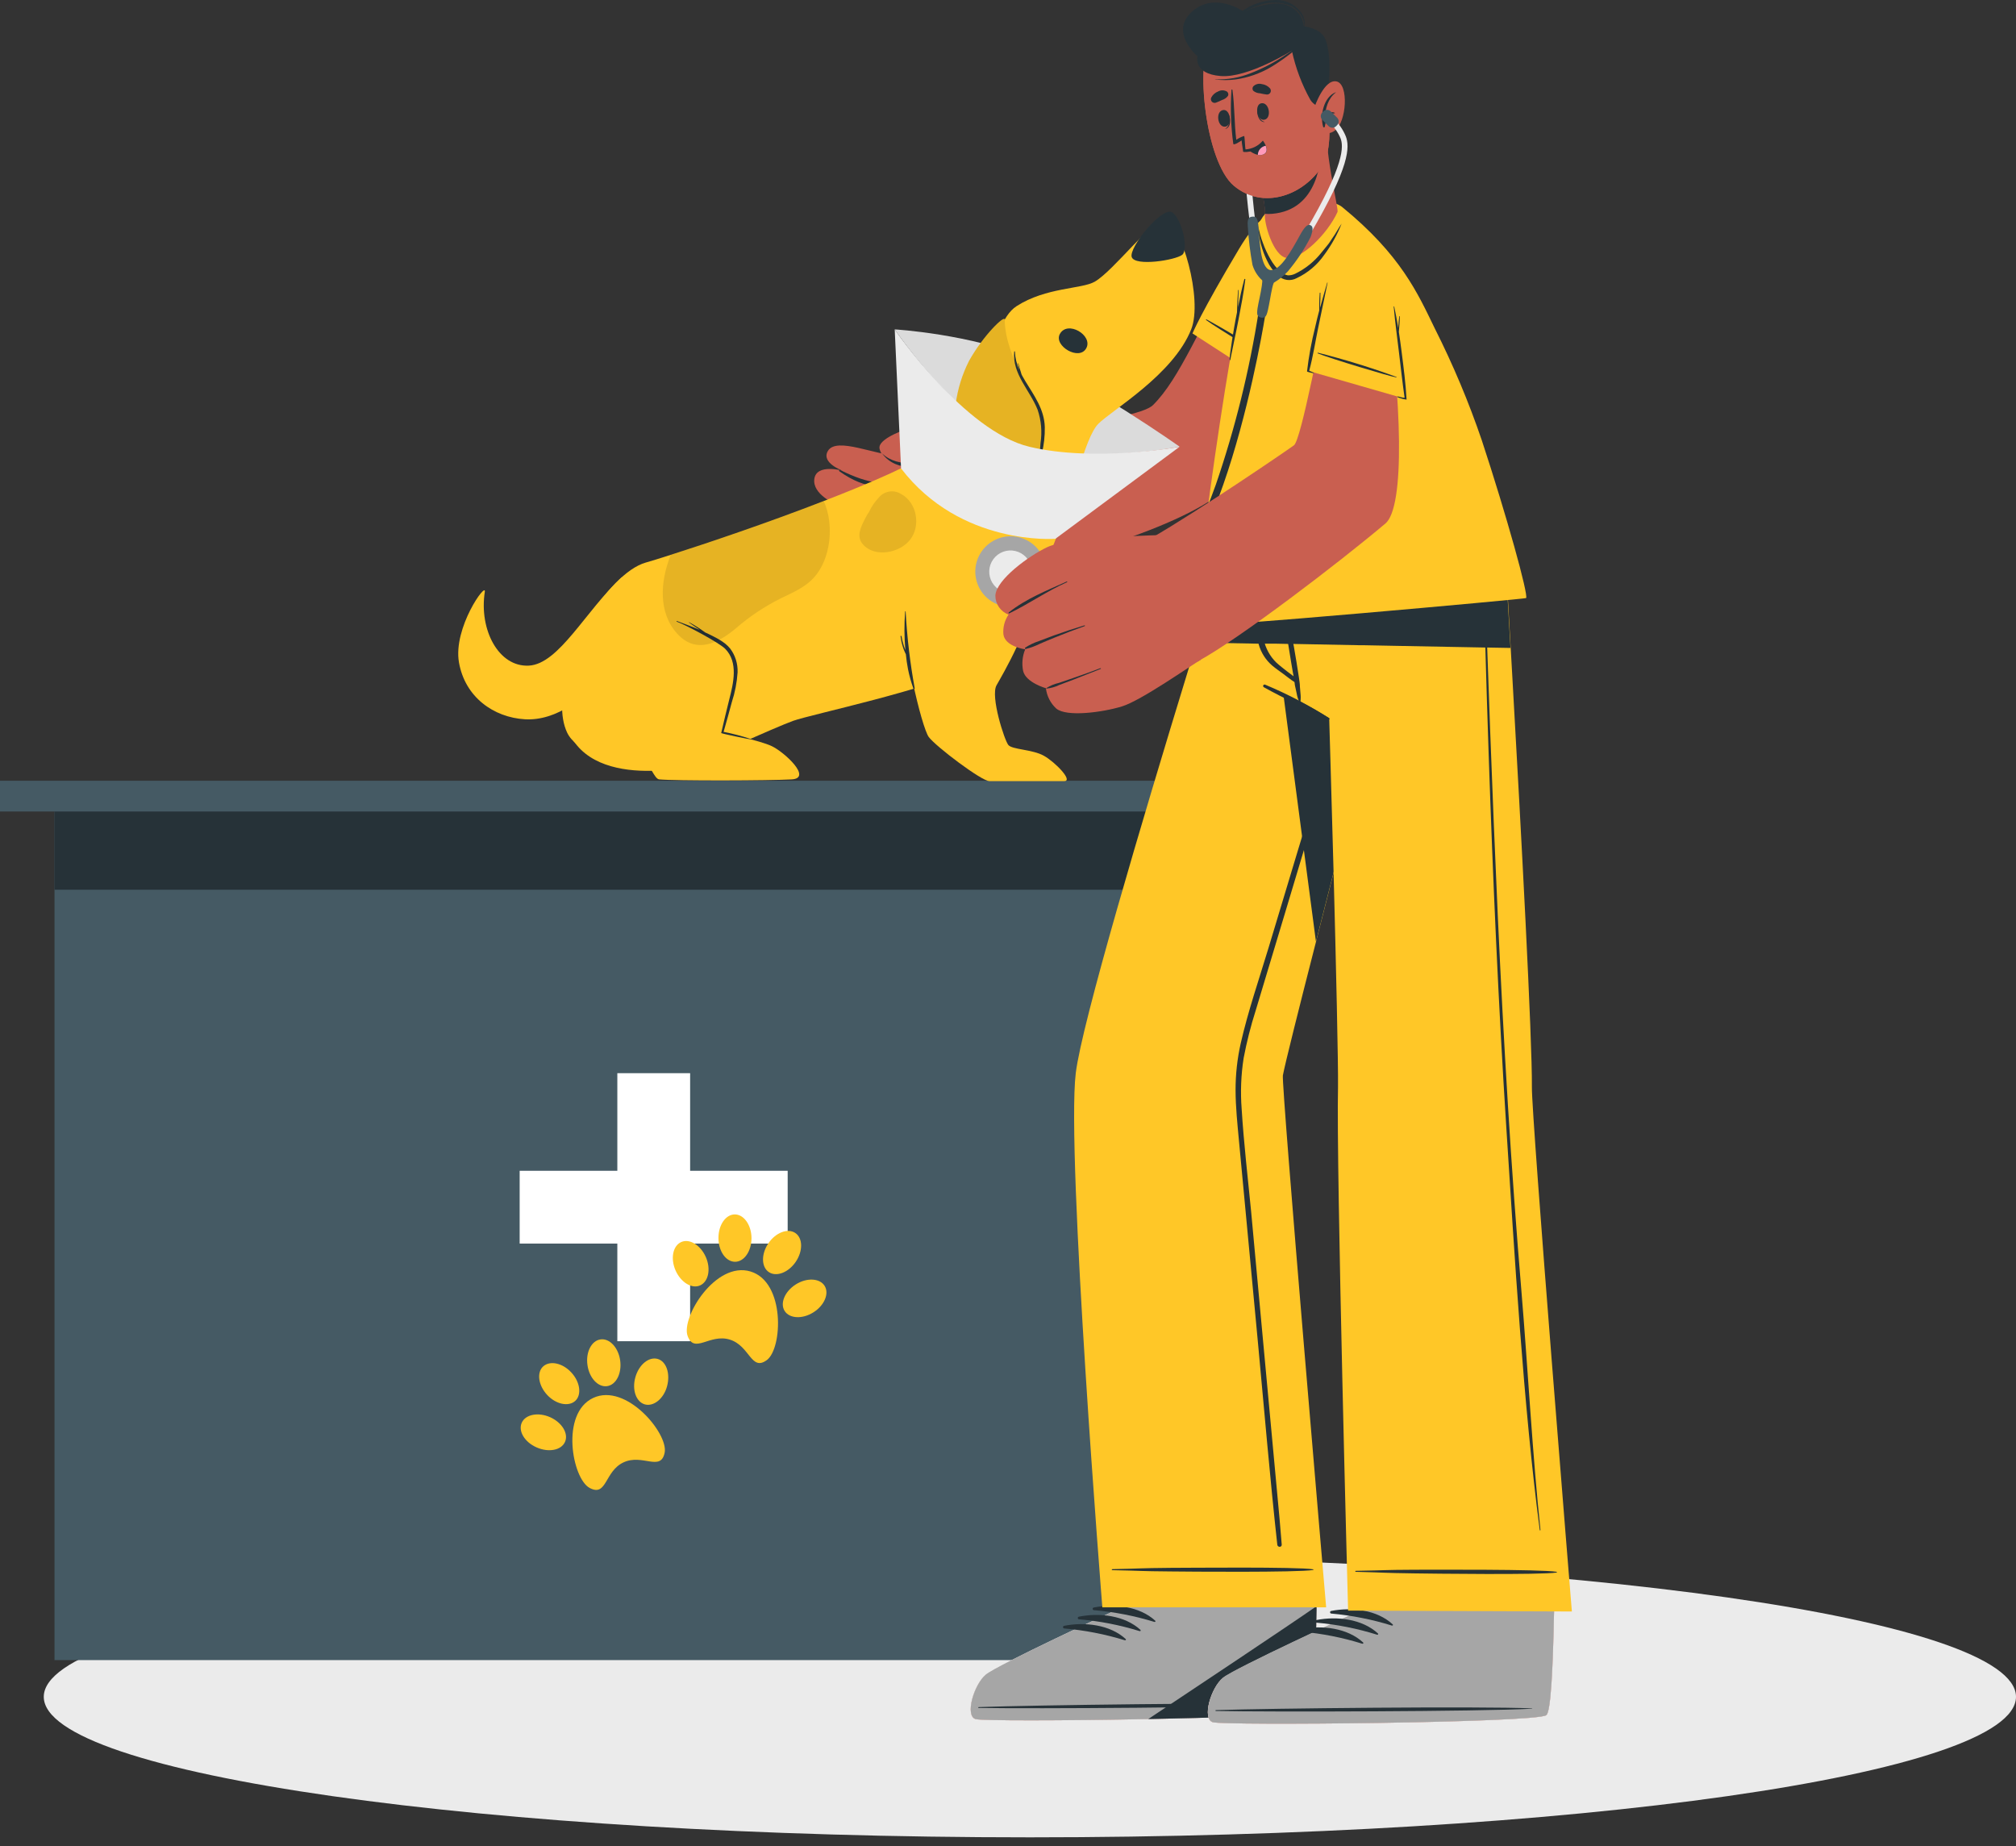 <svg width="83" height="76" viewBox="0 0 83 76" fill="none" xmlns="http://www.w3.org/2000/svg">
<rect x="0" y="0" width="83" height="76" fill="#333333" stroke="none"/>
<path d="M42.401 75.638C64.823 75.638 83 73.048 83 69.853C83 66.658 64.823 64.068 42.401 64.068C19.979 64.068 1.802 66.658 1.802 69.853C1.802 73.048 19.979 75.638 42.401 75.638Z" fill="#EBEBEB"/>
<path d="M53.831 32.142H0V33.407H53.831V32.142Z" fill="#455A64"/>
<path d="M51.584 33.407H2.244V68.342H51.584V33.407Z" fill="#455A64"/>
<path d="M51.583 33.409H2.244V36.628H51.583V33.409Z" fill="#263238"/>
<path d="M28.413 44.18H25.416V55.214H28.413V44.18Z" fill="white"/>
<path d="M32.429 51.195V48.198H21.395V51.195H32.429Z" fill="white"/>
<path d="M31.572 55.99C30.92 56.469 30.877 55.405 30.047 55.148C29.216 54.89 28.584 55.758 28.309 54.995C28.035 54.233 29.466 51.907 30.901 52.344C32.336 52.78 32.219 55.512 31.572 55.99Z" fill="#FFC727"/>
<path d="M29.058 51.745C29.275 52.236 29.171 52.757 28.828 52.915C28.485 53.073 28.031 52.792 27.814 52.303C27.598 51.813 27.699 51.291 28.042 51.133C28.386 50.975 28.84 51.256 29.058 51.745Z" fill="#FFC727"/>
<path d="M30.94 50.969C30.94 51.505 30.639 51.944 30.263 51.944C29.887 51.944 29.581 51.511 29.579 50.969C29.577 50.427 29.879 49.994 30.253 49.994C30.628 49.994 30.936 50.433 30.94 50.969Z" fill="#FFC727"/>
<path d="M32.763 52.876C32.31 53.163 32.104 53.656 32.305 53.97C32.505 54.284 33.034 54.313 33.488 54.026C33.943 53.74 34.149 53.246 33.948 52.932C33.748 52.618 33.217 52.589 32.763 52.876Z" fill="#FFC727"/>
<path d="M31.636 51.181C31.334 51.624 31.341 52.156 31.651 52.367C31.961 52.578 32.459 52.39 32.761 51.946C33.063 51.501 33.055 50.971 32.745 50.76C32.435 50.55 31.938 50.737 31.636 51.181Z" fill="#FFC727"/>
<path d="M27.364 59.804C27.202 60.597 26.451 59.835 25.668 60.203C24.884 60.572 24.991 61.636 24.275 61.254C23.56 60.872 23.062 58.187 24.42 57.55C25.777 56.912 27.524 59.016 27.364 59.804Z" fill="#FFC727"/>
<path d="M22.651 58.343C23.14 58.562 23.415 59.018 23.261 59.361C23.107 59.704 22.587 59.804 22.091 59.585C21.596 59.367 21.327 58.913 21.481 58.569C21.635 58.226 22.162 58.125 22.651 58.343Z" fill="#FFC727"/>
<path d="M23.525 56.505C23.887 56.895 23.956 57.429 23.679 57.675C23.402 57.92 22.883 57.813 22.52 57.417C22.158 57.021 22.09 56.493 22.368 56.247C22.647 56.002 23.164 56.109 23.525 56.505Z" fill="#FFC727"/>
<path d="M26.159 56.696C26.012 57.212 26.188 57.713 26.549 57.815C26.909 57.916 27.329 57.579 27.465 57.062C27.602 56.545 27.434 56.044 27.075 55.943C26.716 55.842 26.303 56.179 26.159 56.696Z" fill="#FFC727"/>
<path d="M24.186 56.194C24.26 56.727 24.62 57.115 24.993 57.064C25.365 57.013 25.607 56.54 25.533 56.007C25.459 55.475 25.096 55.087 24.724 55.14C24.351 55.192 24.111 55.664 24.186 56.194Z" fill="#FFC727"/>
<path d="M53.096 10.896C52.871 14.318 51.505 19.136 50.541 20.06C48.886 21.667 43.097 23.404 40.028 23.619C38.946 23.695 39.293 19.329 40.007 18.376C40.435 17.808 46.743 17.401 47.472 16.674C48.578 15.574 49.352 13.513 51.214 10.263C52.107 8.716 53.302 7.778 53.096 10.896Z" fill="#C95F50"/>
<path d="M42.011 17.871C42.011 17.871 40.43 17.255 39.689 17.179C38.948 17.103 36.086 17.84 36.21 18.465C36.368 19.277 38.105 19.177 38.94 19.017C38.94 19.017 39.307 20.891 40.568 21.09C41.83 21.289 42.011 17.871 42.011 17.871Z" fill="#C95F50"/>
<path d="M41.056 23.459C40.437 23.598 37.546 23.989 36.715 23.917C35.885 23.845 33.516 23.469 33.504 22.827C33.492 22.186 34.198 22.242 34.198 22.242C34.198 22.242 33.223 21.924 33.27 21.279C33.317 20.634 34.41 20.755 34.41 20.755C34.41 20.755 33.436 20.355 33.527 19.713C33.619 19.072 34.697 19.38 34.697 19.38C34.697 19.38 33.786 19.056 34.087 18.561C34.447 17.966 36.06 18.756 36.982 18.756C37.191 18.756 41.225 18.501 41.225 18.501L41.056 23.459Z" fill="#C95F50"/>
<path d="M34.602 19.355C35.789 19.939 36.409 19.979 37.7 19.832C37.725 19.832 37.735 19.867 37.71 19.873C36.458 20.129 35.672 20.183 34.57 19.411C34.52 19.374 34.549 19.327 34.602 19.355Z" fill="#263238"/>
<path d="M34.317 20.708C35.604 21.197 36.267 21.254 37.632 21.201C37.651 21.201 37.655 21.234 37.632 21.236C36.298 21.4 35.514 21.431 34.294 20.776C34.247 20.747 34.258 20.684 34.317 20.708Z" fill="#263238"/>
<path d="M34.268 22.238C35.547 22.628 36.28 22.716 37.599 22.496C37.605 22.496 37.611 22.498 37.615 22.503C37.619 22.507 37.622 22.513 37.622 22.519C37.622 22.526 37.619 22.532 37.615 22.536C37.611 22.54 37.605 22.543 37.599 22.543C36.276 22.899 35.362 22.788 34.251 22.277C34.184 22.242 34.186 22.219 34.268 22.238Z" fill="#263238"/>
<path d="M36.325 18.674C37.002 19.308 38.098 19.027 38.926 18.934C38.991 18.934 39.018 18.974 39.014 19.025C39.221 19.805 39.737 20.833 40.533 21.121C40.537 21.123 40.54 21.125 40.543 21.128C40.545 21.132 40.546 21.136 40.546 21.14C40.546 21.144 40.545 21.148 40.543 21.151C40.54 21.155 40.537 21.157 40.533 21.158C39.638 20.963 39.047 19.988 38.876 19.129C38.025 19.238 36.916 19.47 36.327 18.68C36.316 18.676 36.319 18.67 36.325 18.674Z" fill="#263238"/>
<path d="M49.095 13.727L52.571 15.979C52.571 15.979 53.172 12.86 53.318 10.809C53.464 8.757 52.577 7.628 51.011 10.249C49.446 12.87 49.095 13.727 49.095 13.727Z" fill="#FFC727"/>
<path d="M52.554 14.925C51.624 14.284 50.662 13.691 49.672 13.148C49.656 13.148 49.639 13.162 49.654 13.174C50.099 13.503 52.277 14.827 52.544 14.928C52.552 14.944 52.562 14.932 52.554 14.925Z" fill="#263238"/>
<path d="M40.166 70.77C40.615 70.914 53.411 70.748 53.895 70.432C54.08 70.315 54.164 68.449 54.201 66.191V66.121C54.201 65.655 54.215 65.176 54.215 64.69C54.215 64.624 54.215 64.558 54.215 64.495L53.593 57.856L45.033 57.942L45.883 64.53L45.893 64.79L45.946 66.154V66.295C45.946 66.295 41.071 68.549 40.582 68.952C40.092 69.356 39.718 70.631 40.166 70.77Z" fill="#C95F50"/>
<path d="M40.166 70.769C40.615 70.914 53.411 70.748 53.895 70.432C54.08 70.315 54.164 68.449 54.201 66.191V66.121C54.201 65.655 54.215 65.175 54.215 64.69C54.215 64.624 54.215 64.557 54.215 64.495L45.877 64.518L45.887 64.778L45.94 66.143V66.283C45.94 66.283 41.065 68.537 40.576 68.941C40.086 69.344 39.718 70.631 40.166 70.769Z" fill="#EBEBEB"/>
<path d="M40.164 70.769C40.396 70.844 43.869 70.836 47.272 70.769C47.954 70.756 48.636 70.74 49.282 70.723C51.705 70.656 53.708 70.557 53.893 70.436C54.078 70.315 54.162 68.506 54.199 66.289C54.199 66.257 54.199 66.226 54.199 66.195C54.199 66.164 54.199 66.146 54.199 66.123L45.951 66.139V66.279C45.951 66.279 41.077 68.533 40.587 68.937C40.098 69.34 39.716 70.631 40.164 70.769Z" fill="#A6A6A6"/>
<path d="M40.305 70.276C42.461 70.196 51.165 70.081 53.304 70.157C53.322 70.157 53.322 70.169 53.304 70.171C51.169 70.298 42.463 70.35 40.305 70.311C40.256 70.311 40.256 70.278 40.305 70.276Z" fill="#263238"/>
<path d="M45.027 66.177C45.873 66.008 46.913 66.125 47.562 66.72C47.587 66.743 47.562 66.78 47.527 66.77C46.715 66.52 45.878 66.358 45.031 66.285C45.019 66.283 45.007 66.277 44.999 66.267C44.99 66.258 44.985 66.246 44.985 66.233C44.984 66.22 44.988 66.208 44.996 66.198C45.004 66.187 45.015 66.18 45.027 66.177Z" fill="#263238"/>
<path d="M44.419 66.554C45.265 66.384 46.306 66.501 46.954 67.098C46.979 67.121 46.954 67.157 46.919 67.149C46.104 66.897 45.265 66.733 44.415 66.661C44.403 66.659 44.392 66.651 44.384 66.641C44.376 66.631 44.372 66.619 44.373 66.606C44.373 66.593 44.378 66.581 44.386 66.572C44.395 66.562 44.406 66.556 44.419 66.554Z" fill="#263238"/>
<path d="M43.811 66.93C44.657 66.763 45.698 66.88 46.345 67.474C46.373 67.498 46.345 67.535 46.31 67.525C45.496 67.275 44.657 67.112 43.809 67.038C43.796 67.035 43.785 67.028 43.777 67.018C43.769 67.008 43.765 66.996 43.765 66.983C43.766 66.971 43.77 66.958 43.778 66.949C43.787 66.939 43.798 66.933 43.811 66.93Z" fill="#263238"/>
<path d="M47.275 70.769C47.958 70.756 48.64 70.74 49.286 70.723C51.709 70.656 53.712 70.557 53.897 70.436C54.082 70.315 54.166 68.506 54.203 66.289C54.203 66.257 54.203 66.226 54.203 66.195C54.203 66.164 54.203 66.146 54.203 66.123C53.062 66.918 49.081 69.568 47.275 70.769Z" fill="#263238"/>
<path d="M45.384 66.17H54.599C54.599 66.17 52.745 44.642 52.817 44.269C52.908 43.788 53.453 41.61 54.182 38.763C54.408 37.872 54.654 36.917 54.907 35.926C55.593 33.249 56.352 30.322 57.011 27.776C58.001 23.96 58.766 20.996 58.766 20.996H50.961C50.961 20.996 50.05 23.882 48.904 27.636C47.034 33.739 44.536 42.136 44.29 44.178C43.891 47.473 45.384 66.17 45.384 66.17Z" fill="#FFC727"/>
<path d="M45.792 64.598C47.199 64.569 46.796 64.557 48.203 64.544C48.892 64.544 53.419 64.497 54.063 64.604C54.066 64.604 54.07 64.606 54.072 64.608C54.075 64.611 54.076 64.614 54.076 64.618C54.076 64.621 54.075 64.625 54.072 64.627C54.07 64.63 54.066 64.632 54.063 64.632C53.419 64.739 48.892 64.7 48.203 64.692C46.796 64.68 47.199 64.668 45.792 64.639C45.766 64.637 45.766 64.598 45.792 64.598Z" fill="#263238"/>
<path d="M51.081 42.953C51.384 41.621 51.836 40.315 52.23 39.009C53.027 36.352 53.83 33.696 54.64 31.042C55.044 29.709 55.449 28.382 55.855 27.06C56.061 26.391 56.269 25.722 56.477 25.054C56.681 24.399 56.915 23.751 57.1 23.09C57.177 22.823 57.218 22.97 57.12 23.311C56.925 23.999 56.73 24.687 56.535 25.372C56.145 26.731 55.746 28.088 55.338 29.443C54.538 32.143 53.733 34.841 52.92 37.537C52.515 38.89 52.108 40.242 51.7 41.592C51.494 42.236 51.328 42.892 51.202 43.556C51.093 44.249 51.066 44.954 51.12 45.654C51.208 47.063 51.372 48.471 51.51 49.879L51.9 54.108C52.16 56.912 52.42 59.717 52.68 62.524C52.712 62.88 52.743 63.235 52.77 63.592C52.77 63.711 52.598 63.701 52.587 63.592C52.282 60.819 52.05 58.035 51.789 55.257C51.528 52.478 51.271 49.729 51.009 46.964C50.945 46.27 50.871 45.574 50.869 44.876C50.868 44.229 50.939 43.584 51.081 42.953Z" fill="#263238"/>
<path d="M51.848 20.996C52.39 25.19 53.423 33.056 54.178 38.763C55.933 31.849 58.772 20.996 58.772 20.996H51.848Z" fill="#263238"/>
<path d="M49.929 70.898C50.378 71.044 63.174 70.925 63.658 70.612C63.853 70.495 63.935 68.629 63.981 66.373V66.3C63.993 65.836 64.001 65.357 64.003 64.871C64.003 64.805 64.003 64.737 64.003 64.676C64.034 61.418 63.798 58.047 63.798 58.047L55.434 58.101L55.667 64.678L55.677 64.938L55.724 66.302V66.443C55.724 66.443 50.849 68.679 50.35 69.081C49.851 69.483 49.481 70.754 49.929 70.898Z" fill="#C95F50"/>
<path d="M49.929 70.898C50.378 71.044 63.174 70.925 63.658 70.612C63.853 70.495 63.935 68.629 63.981 66.373V66.3C63.993 65.836 64.001 65.357 64.003 64.871C64.003 64.805 64.003 64.737 64.003 64.676H55.667L55.677 64.936L55.724 66.3V66.441C55.724 66.441 50.849 68.677 50.35 69.079C49.851 69.481 49.481 70.754 49.929 70.898Z" fill="#EBEBEB"/>
<path d="M49.929 70.898C50.378 71.044 63.174 70.925 63.658 70.612C63.853 70.495 63.935 68.629 63.981 66.373V66.3L55.726 66.285V66.425C55.726 66.425 50.851 68.662 50.352 69.063C49.853 69.465 49.481 70.754 49.929 70.898Z" fill="#A6A6A6"/>
<path d="M50.069 70.401C52.226 70.327 60.932 70.237 63.069 70.329C63.087 70.329 63.087 70.341 63.069 70.343C60.924 70.461 52.228 70.481 50.069 70.436C50.025 70.434 50.025 70.403 50.069 70.401Z" fill="#263238"/>
<path d="M54.806 66.318C55.654 66.152 56.693 66.271 57.34 66.872C57.366 66.893 57.34 66.93 57.303 66.92C56.49 66.667 55.652 66.501 54.804 66.425C54.791 66.422 54.78 66.416 54.772 66.406C54.764 66.396 54.76 66.383 54.76 66.371C54.761 66.358 54.765 66.346 54.773 66.336C54.782 66.326 54.793 66.32 54.806 66.318Z" fill="#263238"/>
<path d="M54.197 66.692C55.045 66.527 56.085 66.648 56.732 67.246C56.757 67.27 56.732 67.305 56.697 67.297C55.883 67.042 55.045 66.875 54.195 66.8C54.183 66.797 54.172 66.79 54.164 66.78C54.156 66.77 54.152 66.758 54.152 66.745C54.152 66.733 54.157 66.72 54.165 66.711C54.173 66.701 54.185 66.695 54.197 66.692Z" fill="#263238"/>
<path d="M53.587 67.065C54.435 66.897 55.474 67.018 56.122 67.617C56.147 67.64 56.122 67.675 56.085 67.667C55.272 67.414 54.434 67.248 53.585 67.172C53.573 67.169 53.561 67.163 53.553 67.153C53.546 67.143 53.541 67.13 53.542 67.118C53.542 67.105 53.547 67.093 53.555 67.083C53.563 67.073 53.574 67.067 53.587 67.065Z" fill="#263238"/>
<path d="M51.214 20.996C51.214 20.996 51.394 24.734 52.249 27.692C52.318 27.938 52.392 28.178 52.474 28.41C53.257 28.727 54.01 29.113 54.724 29.566C54.724 29.566 54.813 32.572 54.905 35.926C55.005 39.676 55.1 43.856 55.087 44.743C55.008 48.058 55.502 66.304 55.502 66.304L64.715 66.341C64.715 66.341 63.05 45.968 63.069 44.753C63.087 42.803 62.623 34.166 62.264 27.867C62.045 23.987 61.874 20.996 61.874 20.996H51.214Z" fill="#FFC727"/>
<path d="M55.816 64.667C57.223 64.643 56.82 64.629 58.228 64.622C58.916 64.622 63.443 64.598 64.087 64.707C64.1 64.707 64.1 64.733 64.087 64.737C63.441 64.84 58.916 64.782 58.226 64.772C56.818 64.752 57.223 64.743 55.816 64.707C55.79 64.706 55.79 64.667 55.816 64.667Z" fill="#263238"/>
<path d="M61.082 22.332C61.252 27.472 61.431 32.613 61.667 37.751C61.903 42.889 62.209 48.062 62.642 53.206C62.884 56.08 63.11 60.121 63.422 62.988C63.422 63.007 63.395 63.013 63.393 62.988C62.722 57.889 62.348 51.583 62.018 46.451C61.688 41.319 61.464 36.182 61.289 31.048C61.189 28.14 61.115 25.233 61.028 22.326C61.016 22.287 61.08 22.291 61.082 22.332Z" fill="#263238"/>
<path d="M52.09 28.187C53.006 28.57 53.887 29.032 54.724 29.566C54.73 29.57 54.734 29.577 54.736 29.584C54.738 29.592 54.737 29.599 54.733 29.606C54.73 29.613 54.724 29.618 54.717 29.621C54.709 29.623 54.702 29.623 54.694 29.62C53.807 29.189 52.899 28.772 52.035 28.293C52.021 28.285 52.011 28.273 52.006 28.258C52.001 28.243 52.002 28.227 52.01 28.213C52.017 28.199 52.029 28.188 52.044 28.183C52.059 28.179 52.076 28.18 52.09 28.187Z" fill="#263238"/>
<path d="M51.538 24.054C51.612 24.444 51.707 24.834 51.791 25.224C51.875 25.614 51.932 25.968 52.029 26.333C52.105 26.688 52.283 27.013 52.54 27.269C52.686 27.404 52.844 27.523 52.998 27.645C53.082 27.712 53.172 27.776 53.258 27.84C53.246 27.79 53.238 27.735 53.228 27.682C53.201 27.532 53.176 27.381 53.152 27.232C53.096 26.901 53.043 26.567 52.99 26.234C52.891 25.577 52.795 24.916 52.663 24.266C52.662 24.263 52.662 24.26 52.662 24.256C52.663 24.253 52.664 24.25 52.666 24.247C52.668 24.244 52.671 24.242 52.674 24.241C52.677 24.239 52.68 24.238 52.683 24.238C52.687 24.238 52.69 24.239 52.693 24.241C52.696 24.242 52.699 24.244 52.701 24.247C52.703 24.25 52.704 24.253 52.704 24.256C52.705 24.26 52.705 24.263 52.704 24.266C52.866 24.908 53.047 25.545 53.189 26.193C53.261 26.509 53.515 28.069 53.515 28.186C53.515 28.302 53.536 28.416 53.54 28.531C53.555 28.648 53.555 28.766 53.54 28.884C53.538 28.889 53.534 28.894 53.529 28.897C53.525 28.901 53.519 28.902 53.513 28.902C53.507 28.902 53.501 28.901 53.496 28.897C53.492 28.894 53.488 28.889 53.486 28.884C53.438 28.774 53.403 28.66 53.384 28.542C53.357 28.429 53.332 28.316 53.31 28.201C53.31 28.16 53.298 28.119 53.293 28.076C53.137 27.983 52.992 27.858 52.848 27.753C52.704 27.647 52.534 27.53 52.386 27.407C52.114 27.177 51.918 26.87 51.822 26.526C51.728 26.156 51.666 25.778 51.637 25.397C51.589 24.951 51.551 24.502 51.489 24.058C51.493 24.036 51.532 24.026 51.538 24.054Z" fill="#263238"/>
<path d="M62.188 26.674L61.228 26.657H61.145L57.319 26.585L56.186 26.563H56.013L53.252 26.509H53.037L52.563 26.499H52.07H51.817L49.272 26.452C50.247 23.303 50.961 21.016 50.961 21.016H61.856C61.856 21.016 62.001 23.389 62.188 26.674Z" fill="#263238"/>
<path d="M36.836 13.56C36.836 13.56 39.264 17.13 41.594 18.148C43.672 19.052 47.106 18.659 48.564 18.387C48.564 18.387 44.945 15.825 42.45 14.784C39.954 13.743 36.836 13.56 36.836 13.56Z" fill="#DBDBDB"/>
<path d="M49.042 13.56C48.299 15.431 45.786 16.874 45.216 17.45C44.647 18.025 44.124 20.548 43.7 21.591C43.274 22.634 42.011 26.452 40.159 27.417C38.306 28.382 33.404 29.406 32.66 29.673C31.915 29.94 28.725 31.383 28.629 31.471C28.534 31.558 23.782 32.685 23.221 29.486C22.803 27.107 25.047 23.603 26.574 23.163C26.794 23.1 27.159 22.989 27.615 22.841C29.093 22.369 31.611 21.521 33.913 20.626C35.898 19.86 37.721 19.066 38.577 18.452C40.734 16.917 40.638 13.382 41.855 12.602C43.072 11.822 44.532 11.904 45.068 11.598C45.848 11.152 47.498 8.96 47.952 9.052C48.64 9.2 49.533 12.329 49.042 13.56Z" fill="#FFC727"/>
<path d="M43.633 13.753C43.947 13.168 45.014 13.807 44.721 14.338C44.429 14.868 43.376 14.24 43.633 13.753Z" fill="#263238"/>
<path d="M48.672 10.491C48.941 10.282 48.672 9.048 48.272 8.749C47.872 8.451 46.453 10.2 46.595 10.586C46.737 10.972 48.377 10.715 48.672 10.491Z" fill="#263238"/>
<path d="M41.364 13.154C41.364 12.959 40.488 13.798 39.897 14.854C39.615 15.41 39.429 16.011 39.347 16.629C39.338 17.144 40.942 19.897 42.064 20.016C42.83 20.096 43.025 17.633 42.91 17.091C42.795 16.549 41.385 14.81 41.364 13.154Z" fill="#FFC727"/>
<path opacity="0.1" d="M41.364 13.154C41.364 12.959 40.488 13.798 39.897 14.854C39.615 15.41 39.429 16.011 39.347 16.629C39.338 17.144 40.942 19.897 42.064 20.016C42.83 20.096 43.025 17.633 42.91 17.091C42.795 16.549 41.385 14.81 41.364 13.154Z" fill="black"/>
<path d="M42.206 15.679C42.163 15.609 42.122 15.537 42.083 15.465C42.044 15.393 42.048 15.373 42.032 15.326C41.993 15.206 41.954 15.083 41.927 14.96C41.927 14.95 41.908 14.96 41.91 14.96C41.925 15.052 41.945 15.143 41.97 15.233C41.859 14.995 41.796 14.738 41.785 14.476C41.785 14.457 41.758 14.459 41.755 14.476C41.672 15.402 42.403 16.065 42.719 16.867C42.869 17.31 42.91 17.783 42.838 18.245C42.814 18.728 42.702 19.203 42.506 19.645C42.504 19.649 42.504 19.652 42.505 19.656C42.506 19.66 42.509 19.663 42.512 19.665C42.515 19.666 42.519 19.667 42.523 19.666C42.527 19.665 42.53 19.662 42.532 19.659C42.7 19.349 42.822 19.017 42.894 18.672C42.98 18.317 43.021 17.952 43.015 17.586C42.998 16.853 42.575 16.284 42.206 15.679Z" fill="#263238"/>
<path d="M24.698 25.249C23.632 26.382 22.718 28.817 23.349 30.159C23.69 30.882 24.999 31.42 26.527 31.418C26.758 31.418 26.933 32.064 27.138 32.085C27.75 32.149 31.739 32.138 32.597 32.085C33.455 32.032 32.297 30.968 31.782 30.72C31.267 30.473 29.846 30.2 29.766 30.151C29.686 30.102 30.911 27.335 29.825 26.549C28.738 25.764 25.463 24.438 24.698 25.249Z" fill="#FFC727"/>
<path d="M29.791 30.129C29.91 29.722 30.02 29.31 30.131 28.901C30.261 28.505 30.34 28.094 30.367 27.678C30.38 27.328 30.274 26.984 30.064 26.703C29.832 26.411 29.462 26.245 29.134 26.081L29.035 26.037C28.824 25.882 28.603 25.741 28.374 25.616C28.364 25.616 28.356 25.625 28.374 25.633C28.514 25.736 28.66 25.828 28.809 25.93C28.499 25.799 28.183 25.686 27.869 25.565C27.851 25.565 27.843 25.588 27.869 25.594C28.239 25.727 29.598 26.452 29.854 26.707C30.406 27.261 30.195 28.133 30.023 28.798C29.91 29.238 29.797 29.735 29.692 30.178C29.692 30.196 30.862 30.445 30.903 30.433V30.42C30.539 30.299 30.168 30.202 29.791 30.129Z" fill="#263238"/>
<g opacity="0.1">
<path d="M33.496 23.792C33.126 24.194 32.634 24.393 32.153 24.629C31.491 24.958 30.873 25.369 30.314 25.852C29.575 26.475 28.664 26.945 27.883 26.089C27.101 25.233 27.171 23.954 27.615 22.841C29.093 22.369 31.61 21.521 33.913 20.626C34.366 21.62 34.194 23.046 33.496 23.792Z" fill="black"/>
<path d="M37.47 22.219C37.054 22.757 36.017 22.981 35.52 22.402C35.239 22.073 35.448 21.689 35.614 21.353C35.664 21.252 35.721 21.155 35.785 21.063C35.88 20.856 36.009 20.667 36.165 20.503C36.271 20.365 36.425 20.271 36.596 20.239C36.767 20.208 36.944 20.241 37.092 20.333C37.76 20.686 37.916 21.655 37.47 22.219Z" fill="black"/>
</g>
<path d="M25.605 23.757C24.119 25.122 23.022 27.335 21.774 27.402C20.526 27.468 19.717 25.924 19.96 24.364C20.029 23.927 18.646 25.846 18.896 27.271C19.145 28.696 20.319 29.535 21.614 29.611C22.909 29.687 24.225 28.698 24.886 27.606C25.547 26.515 25.605 23.757 25.605 23.757Z" fill="#FFC727"/>
<path d="M36.836 13.56C36.836 13.56 39.693 17.752 42.385 18.393C45.078 19.035 48.564 18.393 48.564 18.393L43.452 22.18C43.452 22.18 39.552 22.492 37.097 19.284L36.836 13.56Z" fill="#EBEBEB"/>
<path d="M37.331 25.368C37.074 26.325 37.947 29.956 38.24 30.344C38.532 30.732 40.412 32.157 40.736 32.157H43.811C44.201 32.157 43.448 31.377 42.976 31.112C42.504 30.847 41.674 30.862 41.514 30.669C41.354 30.476 40.769 28.669 41.028 28.211C41.288 27.752 42.428 25.824 42.732 24.065C43.037 22.307 37.951 23.081 37.331 25.368Z" fill="#FFC727"/>
<path d="M37.286 25.171C37.286 25.169 37.284 25.167 37.282 25.166C37.28 25.165 37.278 25.164 37.276 25.164C37.273 25.164 37.271 25.165 37.269 25.166C37.267 25.167 37.266 25.169 37.265 25.171C37.224 25.702 37.228 26.235 37.275 26.766C37.253 26.711 37.234 26.655 37.214 26.596C37.172 26.463 37.138 26.328 37.115 26.191C37.115 26.167 37.072 26.173 37.076 26.191C37.093 26.334 37.123 26.476 37.166 26.614C37.187 26.685 37.212 26.754 37.242 26.822C37.253 26.852 37.267 26.879 37.281 26.908C37.285 26.916 37.289 26.924 37.294 26.931C37.316 27.14 37.343 27.347 37.384 27.552C37.438 27.82 37.512 28.085 37.604 28.343C37.604 28.37 37.663 28.367 37.659 28.333C37.467 27.288 37.343 26.232 37.286 25.171Z" fill="#263238"/>
<path d="M62.831 24.621C62.804 24.658 49.377 25.871 49.235 25.744C49.04 25.565 50.647 12.983 51.803 9.311C52.281 7.794 54.776 8.13 55.252 8.518C57.678 10.497 58.372 12.08 59.072 13.523C59.822 15.01 60.469 16.547 61.006 18.124C62.034 21.244 62.931 24.485 62.831 24.621Z" fill="#FFC727"/>
<path d="M51.23 11.495C51.128 11.873 51.046 12.257 50.97 12.643C50.98 12.409 50.99 12.177 50.992 11.943C50.991 11.941 50.989 11.94 50.987 11.938C50.986 11.937 50.983 11.936 50.981 11.936C50.979 11.936 50.977 11.937 50.975 11.938C50.973 11.94 50.971 11.941 50.97 11.943C50.947 12.248 50.937 12.554 50.928 12.858C50.908 12.951 50.89 13.053 50.873 13.137C50.82 13.406 50.623 14.57 50.623 14.81C50.623 14.829 50.649 14.835 50.653 14.81C50.709 14.535 50.764 14.256 50.822 13.983C50.881 13.71 50.937 13.435 50.99 13.158C51.095 12.608 51.204 12.055 51.271 11.497C51.27 11.492 51.267 11.489 51.263 11.486C51.26 11.483 51.255 11.481 51.251 11.481C51.246 11.481 51.242 11.482 51.238 11.484C51.234 11.487 51.231 11.491 51.23 11.495Z" fill="#263238"/>
<path opacity="0.1" d="M54.485 14.525L56.89 14.316L56.856 13.927L54.452 14.137L54.485 14.525Z" fill="#263238"/>
<path d="M51.803 9.311C51.846 9.549 51.911 9.783 51.998 10.009C52.079 10.235 52.18 10.453 52.3 10.66C52.412 10.865 52.559 11.048 52.735 11.2C52.818 11.268 52.915 11.314 53.02 11.335C53.123 11.338 53.226 11.316 53.32 11.271C53.745 11.064 54.118 10.764 54.41 10.391C54.49 10.302 54.562 10.196 54.638 10.111C54.714 10.025 54.78 9.916 54.846 9.816C54.913 9.717 54.983 9.621 55.041 9.514C55.1 9.407 55.168 9.307 55.236 9.204C55.056 9.661 54.816 10.092 54.523 10.487C54.236 10.903 53.843 11.235 53.386 11.45C53.263 11.517 53.122 11.542 52.983 11.523C52.844 11.503 52.716 11.439 52.616 11.341C52.426 11.17 52.273 10.962 52.166 10.731C51.946 10.288 51.822 9.804 51.803 9.311Z" fill="#263238"/>
<path d="M46.07 25.07C43.916 25.07 41.861 23.716 41.767 23.654C41.751 23.643 41.737 23.63 41.727 23.614C41.716 23.598 41.709 23.58 41.705 23.561C41.701 23.542 41.701 23.523 41.705 23.504C41.708 23.485 41.716 23.467 41.726 23.451C41.737 23.435 41.751 23.421 41.766 23.411C41.782 23.4 41.8 23.392 41.819 23.389C41.838 23.385 41.857 23.385 41.876 23.389C41.895 23.392 41.913 23.4 41.929 23.41C41.954 23.428 44.36 25.011 46.597 24.748C47.794 24.605 48.989 22.948 50.056 19.953C50.852 17.631 51.442 15.244 51.82 12.819C51.828 12.781 51.849 12.747 51.88 12.725C51.911 12.702 51.95 12.693 51.988 12.698C52.007 12.7 52.025 12.707 52.042 12.717C52.058 12.726 52.072 12.74 52.084 12.755C52.095 12.771 52.103 12.788 52.108 12.807C52.112 12.825 52.112 12.845 52.109 12.864C52.092 12.981 50.27 24.609 46.632 25.038C46.446 25.059 46.258 25.07 46.07 25.07Z" fill="#263238"/>
<path d="M42.931 24.136C43.051 23.874 43.09 23.583 43.044 23.299C42.998 23.015 42.868 22.751 42.672 22.54C42.476 22.329 42.222 22.182 41.942 22.116C41.662 22.05 41.369 22.068 41.099 22.169C40.83 22.27 40.596 22.448 40.428 22.681C40.26 22.915 40.164 23.193 40.154 23.48C40.144 23.768 40.22 24.052 40.371 24.297C40.522 24.541 40.743 24.736 41.005 24.855C41.356 25.015 41.756 25.029 42.117 24.894C42.478 24.759 42.771 24.486 42.931 24.136Z" fill="#A6A6A6"/>
<path d="M42.401 23.896C42.472 23.738 42.495 23.564 42.467 23.393C42.438 23.223 42.361 23.065 42.243 22.939C42.125 22.813 41.973 22.724 41.805 22.684C41.637 22.644 41.461 22.655 41.299 22.715C41.137 22.775 40.997 22.881 40.895 23.021C40.793 23.16 40.735 23.327 40.728 23.499C40.721 23.672 40.765 23.842 40.854 23.99C40.944 24.137 41.075 24.255 41.231 24.329C41.336 24.378 41.45 24.406 41.566 24.411C41.682 24.416 41.798 24.397 41.907 24.357C42.015 24.317 42.115 24.255 42.2 24.176C42.285 24.097 42.353 24.002 42.401 23.896Z" fill="#EBEBEB"/>
<path d="M56.976 11.512C57.756 16.559 57.832 20.872 57.044 21.546C55.139 23.157 51 26.316 49.334 27.216C48.716 27.548 46.712 22.55 47.361 22.174C49.393 21.004 53.211 18.39 53.281 18.325C53.577 18.037 54.342 14.01 54.999 10.785C55.385 8.892 56.635 9.327 56.976 11.512Z" fill="#C95F50"/>
<path d="M40.98 24.522C40.98 24.691 41.032 24.857 41.129 24.996C41.226 25.136 41.363 25.242 41.522 25.302C41.359 25.541 41.284 25.83 41.311 26.119C41.385 26.624 42.208 26.731 42.208 26.731C42.091 27.015 42.062 27.327 42.124 27.628C42.243 28.104 43.06 28.332 43.06 28.332C43.098 28.651 43.248 28.947 43.483 29.166C43.902 29.527 45.39 29.326 46.189 29.082C46.989 28.839 49.026 27.396 49.442 27.16L47.917 22.024C47.917 22.024 44.017 22.1 43.124 22.521C42.368 22.874 41.005 23.869 40.98 24.522Z" fill="#C95F50"/>
<path d="M41.531 25.212C42.247 24.643 43.091 24.315 43.914 23.941C43.916 23.939 43.918 23.938 43.92 23.938C43.922 23.937 43.925 23.937 43.927 23.938C43.929 23.938 43.931 23.939 43.933 23.941C43.935 23.942 43.937 23.944 43.938 23.946C43.939 23.948 43.939 23.95 43.939 23.953C43.939 23.955 43.939 23.957 43.938 23.959C43.937 23.961 43.935 23.963 43.934 23.965C43.932 23.966 43.93 23.967 43.928 23.968C43.103 24.333 42.368 24.855 41.555 25.249C41.55 25.252 41.544 25.253 41.538 25.252C41.532 25.251 41.528 25.247 41.524 25.242C41.521 25.237 41.52 25.231 41.522 25.226C41.523 25.22 41.526 25.215 41.531 25.212Z" fill="#263238"/>
<path d="M42.206 26.663C42.381 26.548 42.571 26.458 42.769 26.393C42.975 26.314 43.181 26.236 43.389 26.159C43.805 26.011 44.224 25.871 44.647 25.744C44.667 25.744 44.68 25.765 44.661 25.773C44.245 25.922 43.834 26.078 43.426 26.245C43.222 26.327 43.019 26.413 42.816 26.501C42.63 26.594 42.434 26.666 42.231 26.717C42.224 26.718 42.218 26.717 42.212 26.714C42.205 26.711 42.201 26.706 42.198 26.699C42.195 26.693 42.194 26.686 42.196 26.68C42.197 26.673 42.201 26.667 42.206 26.663Z" fill="#263238"/>
<path d="M43.078 28.328C43.237 28.227 43.412 28.154 43.596 28.113L44.167 27.918C44.548 27.786 44.928 27.653 45.304 27.507C45.324 27.507 45.335 27.528 45.318 27.536C44.928 27.686 44.557 27.84 44.175 27.986C43.98 28.059 43.799 28.131 43.61 28.199C43.445 28.28 43.266 28.33 43.083 28.347C43.081 28.347 43.079 28.346 43.078 28.344C43.076 28.343 43.075 28.341 43.075 28.339C43.074 28.337 43.074 28.335 43.075 28.333C43.075 28.331 43.076 28.329 43.078 28.328Z" fill="#263238"/>
<path d="M53.885 15.274L57.863 16.418C57.863 16.418 57.537 13.263 57.083 11.253C56.629 9.243 55.453 8.422 54.712 11.384C53.971 14.346 53.885 15.274 53.885 15.274Z" fill="#FFC727"/>
<path d="M54.657 11.641C54.657 11.63 54.642 11.624 54.64 11.641C54.539 11.983 54.442 12.326 54.349 12.669C54.349 12.634 54.349 12.597 54.349 12.562C54.359 12.396 54.365 12.228 54.363 12.06C54.363 12.043 54.336 12.043 54.334 12.06C54.322 12.213 54.316 12.365 54.314 12.517C54.314 12.593 54.314 12.669 54.314 12.745V12.782C54.254 13.008 54.197 13.236 54.147 13.464C53.995 14.065 53.883 14.674 53.811 15.289C53.811 15.313 54.006 15.35 54.078 15.365C54.098 15.365 54.1 15.344 54.078 15.336C54.01 15.301 53.971 15.297 53.901 15.264C54.059 14.679 54.151 14.069 54.275 13.474C54.4 12.879 54.527 12.249 54.657 11.641Z" fill="#263238"/>
<path d="M57.705 14.48C57.67 14.207 57.633 13.934 57.592 13.663C57.609 13.45 57.631 13.236 57.631 13.024C57.631 13.012 57.611 13.008 57.609 13.024C57.586 13.181 57.574 13.343 57.567 13.503C57.518 13.209 57.465 12.918 57.401 12.622C57.401 12.608 57.377 12.612 57.379 12.622C57.436 13.252 57.52 13.877 57.596 14.505C57.672 15.133 57.74 15.759 57.828 16.375C57.724 16.375 57.633 16.33 57.533 16.319C57.53 16.32 57.528 16.322 57.526 16.324C57.524 16.327 57.523 16.33 57.523 16.333C57.523 16.337 57.524 16.34 57.526 16.342C57.528 16.345 57.53 16.347 57.533 16.348C57.653 16.4 57.78 16.435 57.91 16.451C57.875 15.814 57.787 15.116 57.705 14.48Z" fill="#263238"/>
<path d="M57.498 15.519C56.438 15.131 55.358 14.797 54.264 14.521C54.248 14.521 54.234 14.543 54.252 14.548C54.767 14.757 57.206 15.496 57.492 15.537L57.498 15.519Z" fill="#263238"/>
<path d="M52.971 10.619C53.556 10.705 54.65 9.644 55.067 8.724C55.094 8.66 54.954 8.03 54.819 7.258C54.739 6.788 54.661 6.261 54.624 5.778L51.643 6.753C51.863 7.345 52.009 7.962 52.078 8.59C52.084 8.654 52.084 8.72 52.078 8.785C52.078 8.785 52.078 8.804 52.078 8.818C52.037 9.198 52.423 10.537 52.971 10.619Z" fill="#C95F50"/>
<path d="M54.406 5.84C54.416 6.564 54.281 8.636 52.382 8.802C52.278 8.811 52.174 8.811 52.07 8.802C52.07 8.79 52.07 8.779 52.07 8.769C52.075 8.704 52.075 8.639 52.07 8.574C52.002 7.946 51.858 7.33 51.639 6.737L54.406 5.84Z" fill="#263238"/>
<path d="M54.012 1.775C54.644 2.711 55.016 5.86 54.486 6.751C53.718 8.042 52.004 8.67 50.793 7.642C49.623 6.646 49.206 2.533 49.839 1.677C50.773 0.416 53.078 0.394 54.012 1.775Z" fill="#C95F50"/>
<path d="M54.49 6.751C53.876 7.784 52.655 8.393 51.565 8.067C51.482 8.042 51.401 8.012 51.321 7.977C51.129 7.892 50.951 7.779 50.791 7.642C49.621 6.646 49.204 2.533 49.84 1.677C50.773 0.416 53.076 0.394 54.01 1.775C54.646 2.721 55.016 5.86 54.49 6.751Z" fill="#C95F50"/>
<path d="M51.76 4.497C51.76 4.497 51.778 4.497 51.779 4.515C51.799 4.727 51.856 4.967 52.056 5.014V5.025C51.819 5.021 51.744 4.702 51.76 4.497Z" fill="#263238"/>
<path d="M51.922 4.253C52.259 4.185 52.37 4.866 52.058 4.928C51.746 4.99 51.639 4.31 51.922 4.253Z" fill="#263238"/>
<path d="M50.59 4.717C50.59 4.717 50.576 4.731 50.578 4.739C50.619 4.949 50.631 5.197 50.452 5.296C50.452 5.296 50.452 5.31 50.452 5.308C50.69 5.238 50.672 4.91 50.59 4.717Z" fill="#263238"/>
<path d="M50.374 4.528C50.031 4.558 50.116 5.242 50.434 5.215C50.752 5.187 50.662 4.505 50.374 4.528Z" fill="#263238"/>
<path d="M52.15 3.891C52.056 3.879 51.963 3.862 51.871 3.84C51.77 3.837 51.674 3.8 51.596 3.735C51.577 3.709 51.566 3.678 51.566 3.646C51.566 3.614 51.577 3.583 51.596 3.557C51.641 3.511 51.698 3.478 51.76 3.461C51.822 3.444 51.887 3.445 51.949 3.462C52.08 3.477 52.201 3.54 52.288 3.639C52.307 3.663 52.319 3.692 52.321 3.723C52.324 3.753 52.317 3.784 52.303 3.811C52.288 3.838 52.265 3.859 52.238 3.874C52.211 3.888 52.181 3.894 52.15 3.891Z" fill="#263238"/>
<path d="M50.056 4.228C50.144 4.195 50.231 4.157 50.315 4.115C50.412 4.087 50.497 4.028 50.557 3.947C50.571 3.918 50.575 3.885 50.568 3.854C50.561 3.823 50.544 3.794 50.52 3.774C50.465 3.739 50.402 3.721 50.338 3.719C50.274 3.717 50.21 3.733 50.153 3.764C50.03 3.81 49.928 3.901 49.867 4.017C49.854 4.045 49.85 4.075 49.854 4.105C49.859 4.135 49.872 4.162 49.892 4.185C49.912 4.207 49.938 4.223 49.968 4.231C49.997 4.239 50.027 4.237 50.056 4.228Z" fill="#263238"/>
<path d="M52.002 5.815C51.961 5.906 51.902 5.987 51.828 6.054C51.755 6.121 51.669 6.173 51.575 6.205C51.492 6.235 51.407 6.252 51.319 6.258C51.303 6.26 51.285 6.26 51.269 6.258H51.222C51.212 6.258 51.203 6.255 51.195 6.25C51.187 6.246 51.18 6.239 51.175 6.231C51.174 6.223 51.174 6.216 51.175 6.209V6.192C51.144 6.03 51.118 5.78 51.118 5.78C51.066 5.819 50.785 6.004 50.775 5.919C50.675 5.184 50.651 4.441 50.701 3.702C50.701 3.696 50.703 3.692 50.707 3.688C50.711 3.684 50.715 3.682 50.721 3.682C50.726 3.682 50.731 3.684 50.734 3.688C50.738 3.692 50.74 3.696 50.74 3.702C50.836 4.38 50.812 5.066 50.898 5.755C50.998 5.687 51.107 5.634 51.222 5.597C51.245 5.597 51.259 6.08 51.278 6.151C51.413 6.142 51.546 6.107 51.667 6.047C51.788 5.987 51.896 5.902 51.984 5.8C51.994 5.784 52.011 5.796 52.002 5.815Z" fill="#263238"/>
<path d="M51.401 6.168C51.511 6.271 51.645 6.343 51.791 6.377C51.87 6.394 51.953 6.385 52.027 6.353C52.187 6.281 52.166 6.127 52.115 6C52.087 5.931 52.05 5.866 52.006 5.805C51.849 5.989 51.637 6.116 51.401 6.168Z" fill="#263238"/>
<path d="M51.785 6.377C51.865 6.393 51.947 6.385 52.021 6.353C52.181 6.281 52.16 6.127 52.109 6C52.02 6.016 51.939 6.062 51.88 6.13C51.821 6.199 51.787 6.286 51.785 6.377Z" fill="#FF9ABB"/>
<path d="M54.57 4.417C54.57 4.417 54.96 2.467 54.542 1.565C54.347 1.159 53.677 1.081 53.677 1.081C53.659 0.894 53.59 0.715 53.476 0.565C53.362 0.415 53.209 0.3 53.033 0.233C52.368 -0.056 51.204 0.48 51.204 0.48C51.204 0.48 50.019 -0.366 49.075 0.48C48.131 1.327 49.301 2.315 49.301 2.315C49.301 2.315 49.106 3.037 50.253 3.13C51.372 3.222 53.187 2.085 53.187 2.085C53.339 2.795 53.596 3.479 53.95 4.113C54.015 4.216 54.107 4.299 54.217 4.352C54.326 4.406 54.448 4.428 54.57 4.417Z" fill="#263238"/>
<path d="M51.019 0.564C51.23 0.376 51.476 0.232 51.744 0.143C51.98 0.054 52.23 0.006 52.481 0.003C52.705 -0.012 52.929 0.035 53.128 0.138C53.327 0.241 53.495 0.397 53.612 0.588C53.667 0.689 53.701 0.8 53.712 0.915C53.723 1.029 53.711 1.145 53.677 1.254C53.677 1.254 53.659 1.254 53.663 1.254C53.805 0.847 53.493 0.404 53.135 0.235C52.712 0.069 52.242 0.065 51.817 0.223C51.542 0.317 51.28 0.444 51.037 0.601C51.019 0.593 51.005 0.576 51.019 0.564Z" fill="#263238"/>
<path d="M50.032 3.265C50.536 3.285 51.039 3.197 51.507 3.007C51.994 2.817 52.46 2.574 52.895 2.282C53.15 2.116 53.398 1.939 53.644 1.757C53.644 1.757 53.659 1.757 53.644 1.769C53.237 2.147 52.792 2.482 52.316 2.767C51.871 3.028 51.379 3.199 50.869 3.271C50.588 3.307 50.304 3.307 50.023 3.271C50.023 3.271 50.025 3.265 50.032 3.265Z" fill="#263238"/>
<path d="M54.121 4.402C54.121 4.402 54.523 3.232 55.032 3.354C55.541 3.477 55.433 5.022 54.971 5.363C54.915 5.409 54.85 5.444 54.78 5.466C54.71 5.487 54.637 5.494 54.564 5.486C54.491 5.479 54.421 5.456 54.357 5.421C54.293 5.386 54.237 5.338 54.191 5.281L54.121 4.402Z" fill="#C95F50"/>
<path d="M54.991 3.799C54.991 3.799 55.002 3.799 54.991 3.811C54.671 4.062 54.575 4.452 54.542 4.838C54.554 4.797 54.574 4.758 54.602 4.725C54.63 4.692 54.664 4.665 54.703 4.646C54.742 4.628 54.785 4.618 54.828 4.617C54.871 4.617 54.914 4.626 54.954 4.643V4.665C54.884 4.663 54.816 4.683 54.758 4.721C54.7 4.759 54.656 4.815 54.63 4.879C54.589 4.988 54.56 5.101 54.542 5.216C54.542 5.254 54.472 5.252 54.474 5.216C54.334 4.735 54.507 3.986 54.991 3.799Z" fill="#263238"/>
<path d="M53.922 9.67C55.597 6.835 55.566 6.041 55.41 5.618C55.288 5.319 55.098 5.052 54.856 4.838L54.706 5.016L54.782 4.928L54.706 5.016C54.918 5.205 55.085 5.44 55.194 5.702C55.307 6.01 55.389 6.751 53.724 9.557L53.922 9.67Z" fill="#EBEBEB"/>
<path d="M55.009 5.194L55.051 5.151C55.136 5.066 55.135 4.929 55.05 4.845L54.788 4.586C54.703 4.502 54.566 4.502 54.482 4.587L54.44 4.63C54.356 4.715 54.356 4.852 54.441 4.936L54.703 5.196C54.788 5.28 54.925 5.279 55.009 5.194Z" fill="#455A64"/>
<path d="M51.688 9.177L51.458 9.204C51.403 8.755 51.358 8.348 51.323 7.977C51.403 8.012 51.484 8.042 51.567 8.067C51.598 8.403 51.639 8.772 51.688 9.177Z" fill="#EBEBEB"/>
<path d="M51.37 9.294C51.402 9.834 51.467 10.372 51.565 10.904C51.636 11.144 51.771 11.36 51.955 11.53C52 11.53 51.926 11.938 51.858 12.263C51.797 12.548 51.721 12.879 51.778 12.983C51.812 13.031 51.864 13.063 51.922 13.074C51.98 13.085 52.04 13.073 52.09 13.041C52.179 12.967 52.23 12.63 52.285 12.341C52.341 12.015 52.417 11.618 52.464 11.626C52.671 11.501 52.859 11.348 53.023 11.171C53.386 10.739 53.699 10.268 53.956 9.765C54.075 9.436 54.055 9.321 53.956 9.274C53.825 9.208 53.696 9.362 53.507 9.705C53.185 10.29 52.704 11.175 52.29 11.117C51.887 11.019 51.865 9.947 51.813 9.333C51.782 8.952 51.707 8.906 51.563 8.919C51.452 8.929 51.345 8.96 51.37 9.294Z" fill="#455A64"/>
</svg>
